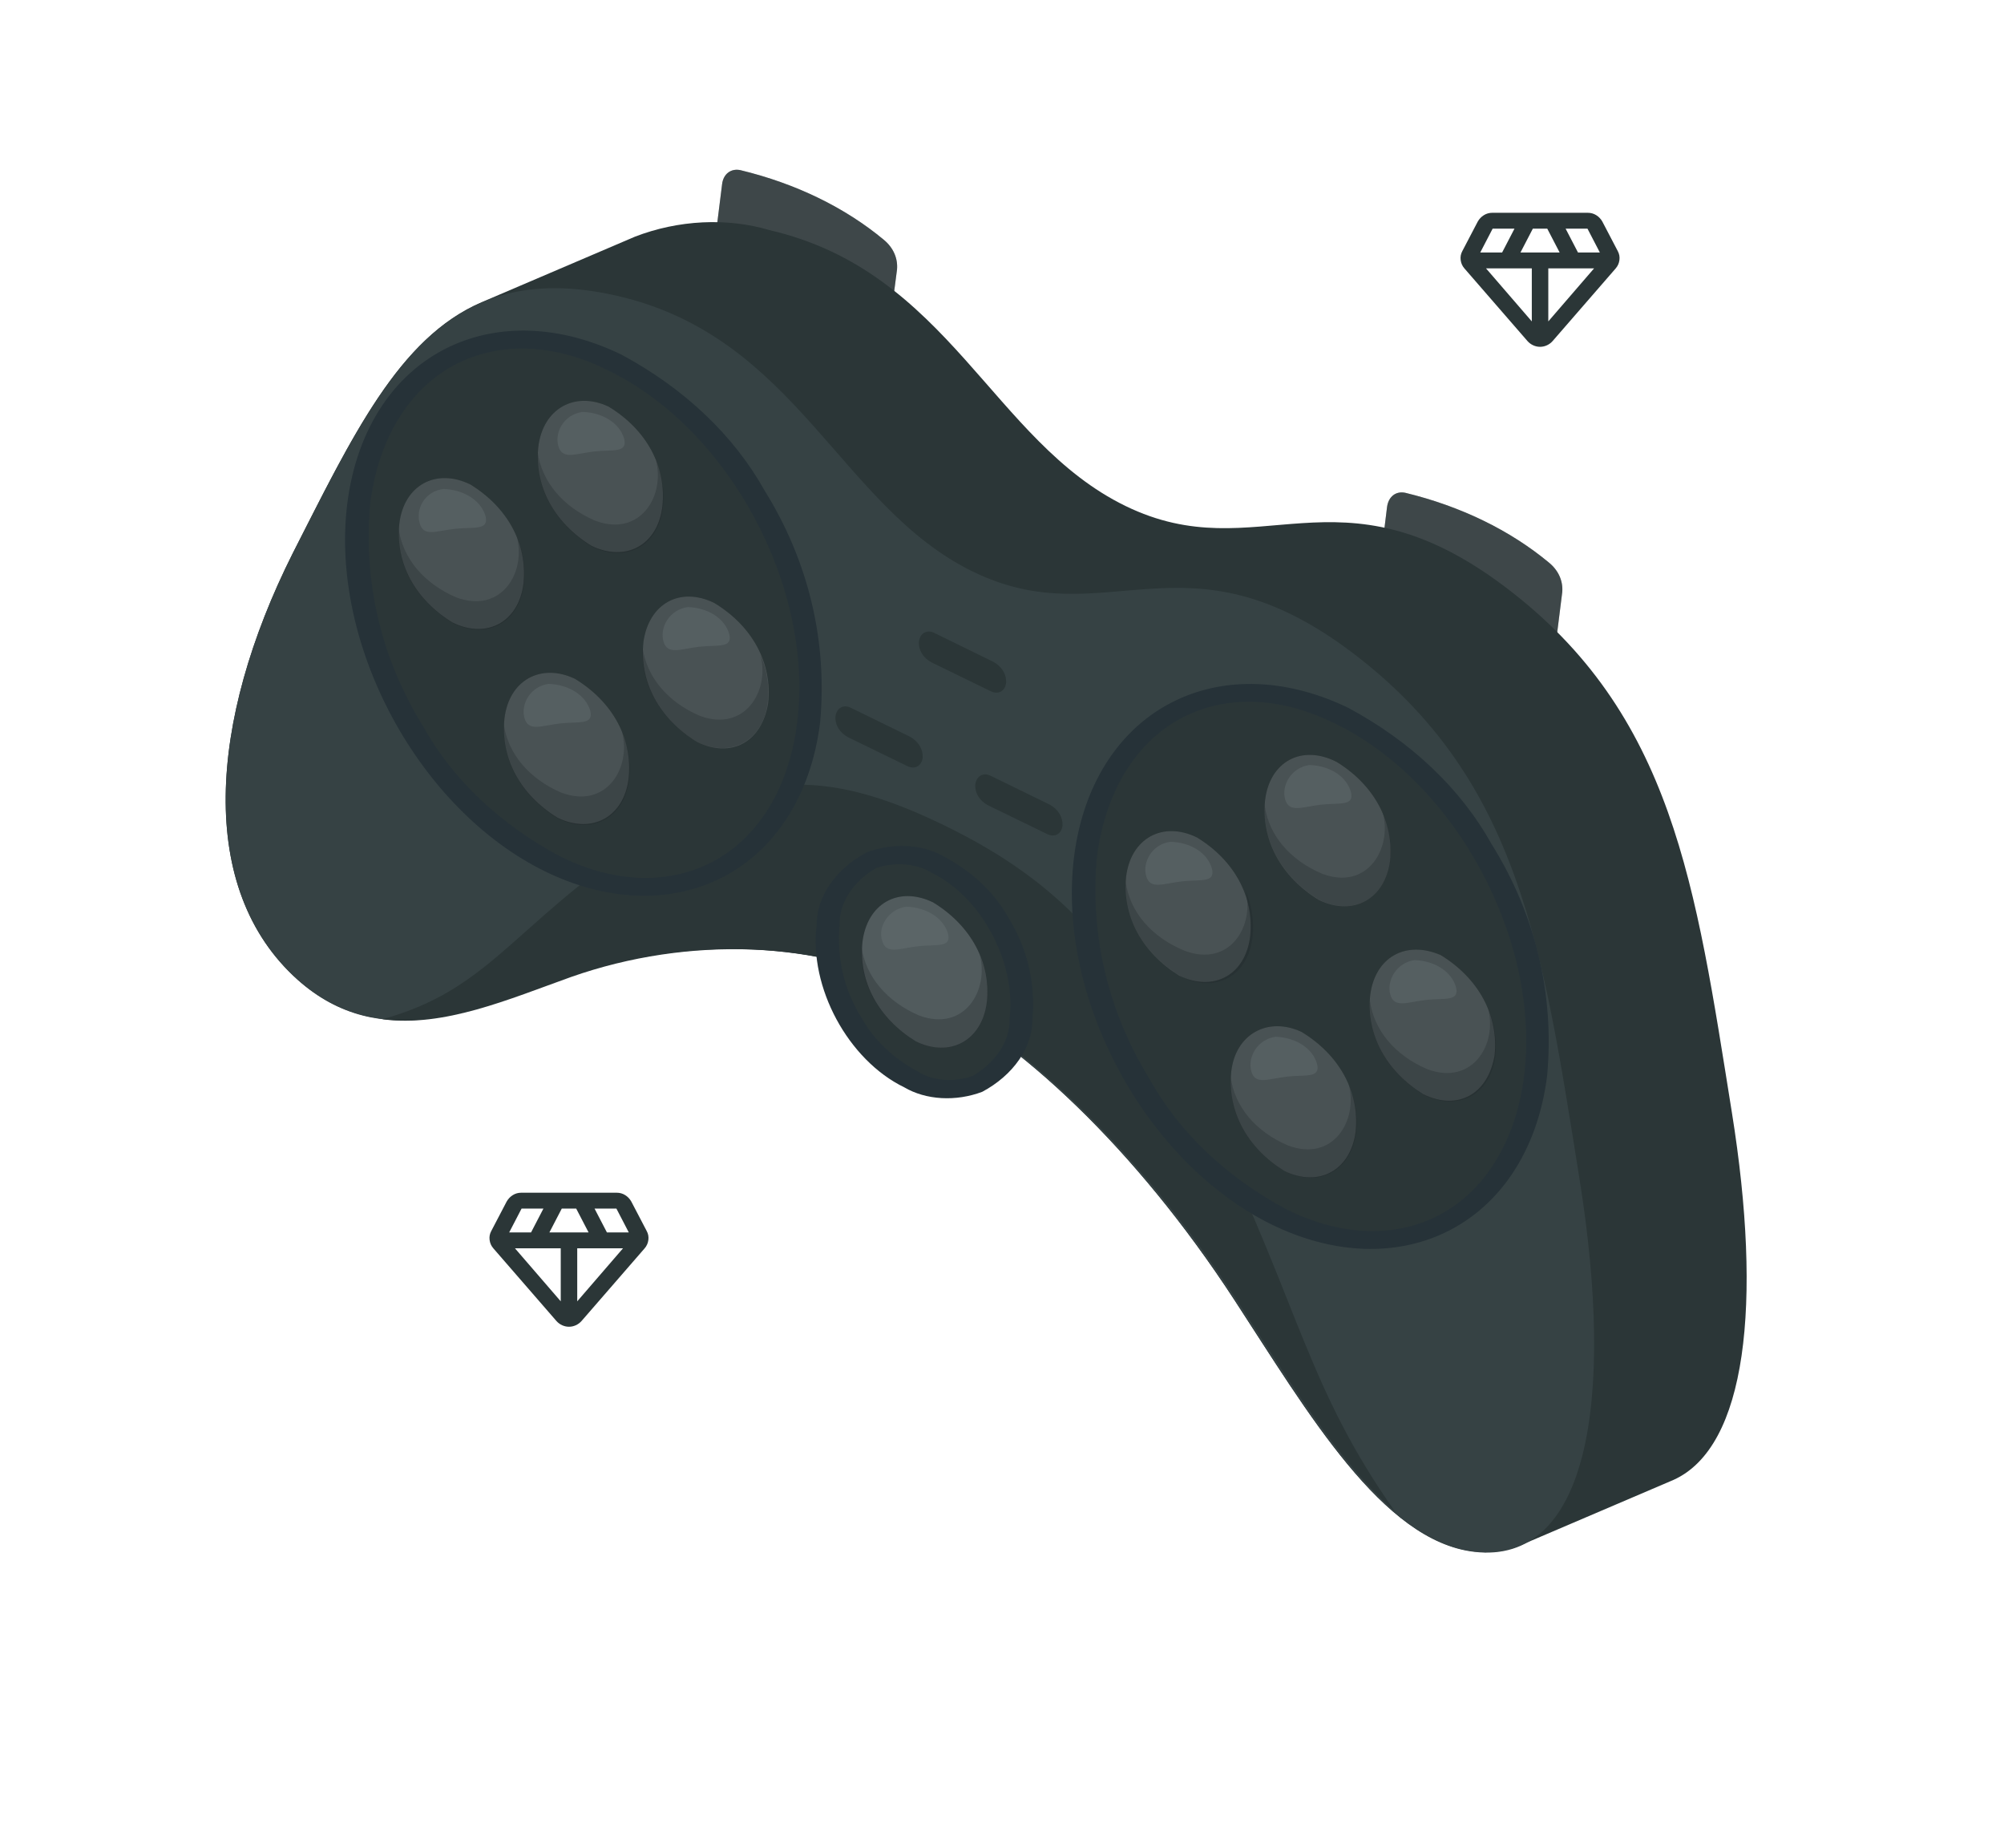<svg width="538" height="496" viewBox="0 0 538 496" fill="none" xmlns="http://www.w3.org/2000/svg">
<path d="M368.456 167.946L415.425 190.787L419.41 158.906C419.645 155.914 418.365 153.08 415.849 151.022C405.377 142.315 392.167 135.893 377.312 132.285C374.791 131.729 372.747 133.256 372.372 136.094L368.456 167.946Z" fill="#1F2728"/>
<path opacity="0.3" d="M368.456 167.946L415.425 190.787L419.41 158.906C419.645 155.914 418.365 153.08 415.849 151.022C405.377 142.315 392.167 135.893 377.312 132.285C374.791 131.729 372.747 133.256 372.372 136.094L368.456 167.946Z" fill="#869496"/>
<path d="M236.708 104L189.865 81.366L193.85 49.485C194.156 46.676 196.269 45.12 198.79 45.675C213.656 49.268 226.87 55.693 237.328 64.412C239.819 66.49 241.073 69.332 240.818 72.326L236.708 104Z" fill="#1F2728"/>
<path opacity="0.3" d="M236.708 104L189.865 81.366L193.85 49.485C194.156 46.676 196.269 45.12 198.79 45.675C213.656 49.268 226.87 55.693 237.328 64.412C239.819 66.49 241.073 69.332 240.818 72.326L236.708 104Z" fill="#869496"/>
<path d="M78.592 148.517C94.542 117.205 107 90.651 129.34 81.104C135.861 78.317 163.334 66.575 170.48 63.521C176.243 61.296 182.422 59.991 188.628 59.688C194.834 59.385 200.933 60.091 206.541 61.761C254.688 72.864 266.418 118.408 302.132 135.804C337.847 153.201 358.952 123.474 404.087 157.551C449.222 191.627 455.157 237.557 464.949 298.627C473.199 350.1 468.836 388.414 449.284 397.227C445.607 398.799 415.22 411.786 408.005 414.869C404.141 416.453 399.827 417.007 395.767 416.442C371.07 413.606 351.127 379.149 331.388 348.916C304.756 308.042 273.253 278.722 246.965 265.919C233.565 259.246 217.974 255.405 201.547 254.73C185.12 254.055 168.355 256.567 152.708 262.047C128.132 270.787 102.336 282.987 79.831 262.885C52.836 238.692 55.926 193.672 78.592 148.517Z" fill="#2B3637"/>
<path d="M78.59 148.518C101.558 103.429 117.348 68.397 165.602 79.389C213.855 90.381 225.478 136.037 261.192 153.433C296.907 170.829 318.012 141.103 363.077 175.209C408.143 209.315 414.218 255.186 424.009 316.255C433.801 377.325 425.795 420.004 395.829 416.547C371.132 413.711 351.189 379.254 331.449 349.021C304.818 308.147 273.314 278.827 247.026 266.024C233.626 259.351 218.035 255.51 201.608 254.835C185.182 254.16 168.416 256.672 152.77 262.152C128.194 270.891 102.397 283.092 79.893 262.99C52.834 238.693 55.925 193.674 78.59 148.518Z" fill="#364244"/>
<path d="M169.923 227.06C200.507 206.477 221.323 205.941 253.257 221.426C285.191 236.911 303.472 256.532 325.667 302.764C349.132 351.523 351.077 372.443 374.445 405.633C359.246 392.533 345.602 369.754 332.094 349.072C305.462 308.198 273.959 278.878 247.671 266.076C234.271 259.403 218.68 255.562 202.253 254.887C185.826 254.212 169.061 256.723 153.415 262.203C136.545 268.237 119.125 275.813 102.654 273.577C130.955 265.792 137.541 248.999 169.923 227.06Z" fill="#2B3637"/>
<path d="M291.431 230.062C286.785 267.189 310.073 310.472 343.5 326.69C376.928 342.908 407.608 325.942 412.223 288.762C416.838 251.583 393.581 208.352 360.223 192.104C326.865 175.856 295.983 192.778 291.431 230.062Z" fill="#2B3637"/>
<path d="M400.415 226.529C392.125 211.688 378.908 199.122 362.022 190.029C346.553 182.531 330.667 181.547 317.347 187.24C301.46 194.03 290.891 209.586 288.342 230.01C283.626 267.887 307.543 312.207 341.632 328.795C357.101 336.293 372.987 337.277 386.307 331.584C402.194 324.794 412.801 309.157 415.35 288.733C417.349 266.839 412.209 245.429 400.415 226.529ZM308.757 289.871C297.488 271.68 292.579 251.102 294.489 230.062C296.815 211.431 306.09 197.342 319.896 191.442C331.135 186.638 344.688 187.378 358.456 194.231C390.919 210.012 413.672 252.413 409.165 288.763C406.839 307.394 397.564 321.482 383.758 327.383C372.519 332.186 359.035 331.417 345.267 324.563C329.205 315.928 316.635 303.983 308.757 289.871Z" fill="#263238"/>
<path d="M250.13 177.823L265.996 185.543C267.987 186.521 269.835 185.535 270.115 183.26C270.167 182.142 269.888 181.054 269.298 180.082C268.708 179.11 267.824 178.28 266.716 177.658L250.819 169.886C248.828 168.908 247.011 169.946 246.7 172.169C246.615 173.303 246.883 174.41 247.48 175.395C248.078 176.38 248.987 177.214 250.13 177.823Z" fill="#2B3637"/>
<path d="M265.265 216.164L281.131 223.884C283.122 224.862 284.97 223.876 285.25 221.601C285.303 220.483 285.023 219.395 284.433 218.423C283.843 217.45 282.96 216.621 281.851 215.999L265.954 208.227C263.963 207.249 262.146 208.286 261.835 210.51C261.75 211.643 262.018 212.751 262.616 213.736C263.213 214.721 264.123 215.554 265.265 216.164Z" fill="#2B3637"/>
<path d="M222.3 248.307C220.342 264.233 230.284 282.781 244.556 289.745C258.828 296.709 272.055 289.423 274.082 273.468C276.11 257.513 266.029 239.024 251.757 232.06C237.485 225.096 224.289 232.434 222.3 248.307Z" fill="#2B3637"/>
<path d="M270.613 246.146C266.937 239.565 261.063 233.999 253.558 229.985C250.713 228.307 247.268 227.31 243.587 227.101C239.906 226.891 236.128 227.476 232.654 228.795C228.544 231.003 225.144 233.966 222.792 237.389C220.44 240.812 219.217 244.576 219.244 248.308C217.147 265.012 227.687 284.545 242.79 291.873C245.638 293.545 249.084 294.538 252.763 294.748C256.442 294.957 260.218 294.375 263.694 293.063C267.816 290.854 271.229 287.888 273.593 284.46C275.958 281.032 277.191 277.261 277.173 273.52C278.046 263.887 275.789 254.467 270.613 246.146ZM231.354 273.31C226.617 265.733 224.564 257.141 225.391 248.359C225.297 245.475 226.149 242.551 227.866 239.863C229.583 237.174 232.108 234.811 235.203 232.996C237.709 232.158 240.39 231.827 242.983 232.036C245.575 232.244 247.991 232.986 249.992 234.187C263.47 240.707 272.876 258.373 271.027 273.469C271.103 276.357 270.232 279.281 268.497 281.966C266.763 284.65 264.221 287.006 261.113 288.81C258.633 289.685 255.959 290.038 253.374 289.832C250.789 289.627 248.388 288.869 246.426 287.641C239.803 284.065 234.616 279.133 231.354 273.31Z" fill="#263238"/>
<path d="M217.048 193.855C212.402 230.982 181.746 248.134 148.294 231.731C114.841 215.327 91.61 172.282 96.256 135.154C100.902 98.026 131.558 80.875 165.048 97.196C198.538 113.518 221.725 156.779 217.048 193.855Z" fill="#2B3637"/>
<path d="M205.302 131.727C197.012 116.885 183.795 104.319 166.909 95.226C151.408 87.677 135.523 86.693 122.203 92.385C106.315 99.175 95.778 114.783 93.229 135.207C88.513 173.084 112.43 217.404 146.519 233.992C161.988 241.49 177.874 242.474 191.194 236.781C207.081 229.991 217.618 214.383 220.167 193.959C222.173 172.063 217.058 150.646 205.302 131.727ZM113.644 195.068C102.375 176.877 97.466 156.299 99.376 135.259C101.702 116.628 110.977 102.539 124.783 96.639C136.022 91.835 149.575 92.575 163.242 99.406C195.806 115.209 218.559 157.61 214.021 193.908C211.726 212.591 202.451 226.679 188.645 232.58C177.406 237.383 163.853 236.644 150.154 229.761C134.092 221.125 121.522 209.18 113.644 195.068Z" fill="#263238"/>
<path d="M243.59 205.634L227.724 197.914C226.581 197.305 225.672 196.472 225.074 195.487C224.477 194.502 224.209 193.394 224.294 192.26C224.605 190.037 226.421 188.999 228.413 189.977L244.31 197.749C245.418 198.371 246.302 199.201 246.892 200.173C247.482 201.145 247.761 202.234 247.709 203.352C247.429 205.627 245.581 206.612 243.59 205.634Z" fill="#2B3637"/>
<path d="M231.519 252.99C231.014 258.177 232.047 263.273 234.537 267.877C237.026 272.48 240.904 276.465 245.866 279.518C255.059 284.016 263.644 279.301 264.921 269.023C265.476 263.778 264.459 258.619 261.952 253.962C259.445 249.304 255.518 245.277 250.487 242.205C241.224 237.738 232.74 242.474 231.519 252.99Z" fill="#1F2728"/>
<path opacity="0.6" d="M231.519 252.99C231.014 258.177 232.047 263.273 234.537 267.877C237.026 272.48 240.904 276.465 245.866 279.518C255.059 284.016 263.644 279.301 264.921 269.023C265.476 263.778 264.459 258.619 261.952 253.962C259.445 249.304 255.518 245.277 250.487 242.205C241.224 237.738 232.74 242.474 231.519 252.99Z" fill="#747E80"/>
<path opacity="0.3" d="M231.291 254.198C231.839 258.099 233.507 261.773 236.175 264.95C238.843 268.127 242.443 270.727 246.712 272.56C258.924 277.139 265.625 265.718 262.993 256.196C264.739 260.266 265.405 264.643 264.953 269.075C263.675 279.354 255.091 284.068 245.897 279.571C241.085 276.65 237.274 272.853 234.747 268.462C232.219 264.071 231.038 259.197 231.291 254.198Z" fill="#1F2728"/>
<path opacity="0.3" d="M236.841 252.544C237.916 256.331 241.467 254.552 246.454 253.988C251.441 253.424 255.5 254.499 254.501 250.549C253.89 248.536 252.496 246.774 250.502 245.492C248.509 244.211 246.009 243.471 243.331 243.369C238.407 244.037 235.591 248.898 236.841 252.544Z" fill="#747E80"/>
<path d="M339.631 214.754C339.076 219.998 340.093 225.157 342.6 229.814C345.107 234.472 349.034 238.499 354.065 241.571C363.328 246.039 371.843 241.354 373.19 231.046C373.695 225.858 372.662 220.762 370.173 216.159C367.683 211.556 363.805 207.57 358.844 204.517C349.461 199.709 340.877 204.423 339.631 214.754Z" fill="#1F2728"/>
<path opacity="0.5" d="M339.631 214.754C339.076 219.998 340.093 225.157 342.6 229.814C345.107 234.472 349.034 238.499 354.065 241.571C363.328 246.039 371.843 241.354 373.19 231.046C373.695 225.858 372.662 220.762 370.173 216.159C367.683 211.556 363.805 207.57 358.844 204.517C349.461 199.709 340.877 204.423 339.631 214.754Z" fill="#747E80"/>
<path opacity="0.3" d="M339.528 216.169C340.038 220.081 341.691 223.766 344.363 226.948C347.034 230.129 350.654 232.722 354.949 234.531C367.092 239.139 373.792 227.718 371.23 218.166C372.986 222.226 373.675 226.591 373.26 231.016C371.913 241.324 363.397 246.009 354.135 241.541C349.322 238.62 345.512 234.824 342.984 230.433C340.456 226.041 339.275 221.167 339.528 216.169Z" fill="#1F2728"/>
<path opacity="0.3" d="M345.008 214.545C346.082 218.332 349.633 216.553 354.62 215.989C359.607 215.425 363.666 216.499 362.668 212.55C362.086 210.531 360.71 208.758 358.726 207.47C356.742 206.181 354.244 205.438 351.567 205.34C346.643 206.008 343.965 210.81 345.008 214.545Z" fill="#747E80"/>
<path d="M367.845 267.167C367.327 272.355 368.346 277.454 370.824 282.063C373.301 286.671 377.169 290.663 382.122 293.725C391.416 298.244 399.553 293.656 401.247 283.2C401.784 277.958 400.758 272.804 398.253 268.149C395.747 263.493 391.83 259.464 386.813 256.382C377.43 252.293 369.123 256.888 367.845 267.167Z" fill="#1F2728"/>
<path opacity="0.5" d="M367.845 267.167C367.327 272.355 368.346 277.454 370.824 282.063C373.301 286.671 377.169 290.663 382.122 293.725C391.416 298.244 399.553 293.656 401.247 283.2C401.784 277.958 400.758 272.804 398.253 268.149C395.747 263.493 391.83 259.464 386.813 256.382C377.43 252.293 369.123 256.888 367.845 267.167Z" fill="#747E80"/>
<path opacity="0.3" d="M367.776 268.633C368.302 272.54 369.962 276.221 372.632 279.4C375.302 282.579 378.913 285.175 383.196 286.995C395.377 291.521 402.109 280.153 399.446 270.578C401.213 274.635 401.903 279.002 401.475 283.428C400.128 293.737 391.645 298.473 382.351 293.954C377.544 291.041 373.739 287.253 371.217 282.87C368.694 278.488 367.518 273.622 367.776 268.633Z" fill="#1F2728"/>
<path opacity="0.3" d="M373.254 267.01C374.366 270.716 377.848 268.966 382.835 268.403C387.822 267.839 391.881 268.913 390.882 264.963C390.301 262.934 388.923 261.152 386.934 259.854C384.945 258.557 382.438 257.806 379.75 257.702C374.858 258.421 372.18 263.224 373.254 267.01Z" fill="#747E80"/>
<path d="M330.536 287.749C330.018 292.937 331.037 298.036 333.515 302.645C335.992 307.253 339.86 311.246 344.813 314.307C354.107 318.827 362.591 314.09 363.938 303.782C364.48 298.538 363.449 293.382 360.93 288.73C358.411 284.077 354.473 280.058 349.434 276.994C340.398 272.756 331.606 277.56 330.536 287.749Z" fill="#1F2728"/>
<path opacity="0.5" d="M330.536 287.749C330.018 292.937 331.037 298.036 333.515 302.645C335.992 307.253 339.86 311.246 344.813 314.307C354.107 318.827 362.591 314.09 363.938 303.782C364.48 298.538 363.449 293.382 360.93 288.73C358.411 284.077 354.473 280.058 349.434 276.994C340.398 272.756 331.606 277.56 330.536 287.749Z" fill="#747E80"/>
<path opacity="0.3" d="M330.401 289.113C330.911 293.025 332.564 296.711 335.235 299.892C337.907 303.073 341.527 305.666 345.821 307.475C357.933 312.031 364.665 300.663 362.071 291.059C363.839 295.115 364.528 299.482 364.101 303.908C362.754 314.217 354.27 318.953 344.976 314.434C340.17 311.521 336.365 307.733 333.842 303.351C331.319 298.968 330.143 294.102 330.401 289.113Z" fill="#1F2728"/>
<path opacity="0.3" d="M335.945 287.593C336.988 291.328 340.539 289.549 345.526 288.985C350.513 288.421 354.572 289.495 353.574 285.545C352.992 283.517 351.615 281.734 349.625 280.437C347.636 279.139 345.13 278.388 342.442 278.284C337.479 279.033 334.871 283.806 335.945 287.593Z" fill="#747E80"/>
<path d="M302.32 235.337C301.802 240.525 302.822 245.624 305.299 250.232C307.777 254.841 311.644 258.833 316.598 261.895C325.86 266.362 334.376 261.678 335.622 251.347C336.17 246.155 335.165 241.048 332.685 236.435C330.206 231.823 326.322 227.834 321.345 224.789C312.151 220.292 303.567 225.006 302.32 235.337Z" fill="#1F2728"/>
<path opacity="0.5" d="M302.32 235.337C301.802 240.525 302.822 245.624 305.299 250.232C307.777 254.841 311.644 258.833 316.598 261.895C325.86 266.362 334.376 261.678 335.622 251.347C336.17 246.155 335.165 241.048 332.685 236.435C330.206 231.823 326.322 227.834 321.345 224.789C312.151 220.292 303.567 225.006 302.32 235.337Z" fill="#747E80"/>
<path opacity="0.3" d="M302.218 236.753C302.761 240.708 304.47 244.428 307.213 247.627C309.956 250.825 313.661 253.417 318.041 255.204C330.254 259.782 336.955 248.361 334.323 238.839C336.083 242.887 336.739 247.251 336.251 251.667C335.005 261.997 326.49 266.682 317.227 262.214C312.321 259.318 308.422 255.522 305.822 251.113C303.223 246.703 301.991 241.794 302.218 236.753Z" fill="#1F2728"/>
<path opacity="0.3" d="M307.698 235.128C308.772 238.915 312.323 237.136 317.31 236.572C322.297 236.009 326.356 237.083 325.358 233.133C324.786 231.102 323.405 229.321 321.404 228.035C319.403 226.749 316.881 226.021 314.188 225.953C309.402 226.562 306.624 231.342 307.698 235.128Z" fill="#747E80"/>
<path d="M144.518 119.95C143.982 125.14 144.993 130.244 147.472 134.855C149.951 139.466 153.828 143.456 158.796 146.508C168.058 150.975 176.574 146.291 177.82 135.96C178.393 130.713 177.384 125.55 174.876 120.89C172.368 116.23 168.43 112.205 163.385 109.143C154.349 104.905 145.764 109.619 144.518 119.95Z" fill="#1F2728"/>
<path opacity="0.5" d="M144.518 119.95C143.982 125.14 144.993 130.244 147.472 134.855C149.951 139.466 153.828 143.456 158.796 146.508C168.058 150.975 176.574 146.291 177.82 135.96C178.393 130.713 177.384 125.55 174.876 120.89C172.368 116.23 168.43 112.205 163.385 109.143C154.349 104.905 145.764 109.619 144.518 119.95Z" fill="#747E80"/>
<path opacity="0.3" d="M144.346 121.395C144.893 125.295 146.562 128.969 149.23 132.146C151.898 135.323 155.498 137.923 159.766 139.757C171.979 144.335 178.679 132.914 176.047 123.392C177.808 127.44 178.464 131.804 177.976 136.22C176.73 146.55 168.214 151.235 158.952 146.767C154.152 143.837 150.35 140.039 147.823 135.649C145.297 131.26 144.109 126.39 144.346 121.395Z" fill="#1F2728"/>
<path opacity="0.3" d="M149.895 119.742C150.969 123.529 154.521 121.75 159.508 121.186C164.495 120.622 168.554 121.697 167.555 117.747C166.963 115.725 165.575 113.954 163.578 112.67C161.581 111.386 159.071 110.652 156.385 110.567C151.461 111.235 148.821 115.956 149.895 119.742Z" fill="#747E80"/>
<path d="M172.731 172.361C172.177 177.605 173.194 182.764 175.701 187.422C178.208 192.079 182.135 196.106 187.166 199.178C196.429 203.646 204.597 199.11 206.222 188.683C206.795 183.435 205.786 178.272 203.278 173.612C200.769 168.952 196.832 164.927 191.787 161.865C182.562 157.316 174.148 162.023 172.731 172.361Z" fill="#1F2728"/>
<path opacity="0.5" d="M172.731 172.361C172.177 177.605 173.194 182.764 175.701 187.422C178.208 192.079 182.135 196.106 187.166 199.178C196.429 203.646 204.597 199.11 206.222 188.683C206.795 183.435 205.786 178.272 203.278 173.612C200.769 168.952 196.832 164.927 191.787 161.865C182.562 157.316 174.148 162.023 172.731 172.361Z" fill="#747E80"/>
<path opacity="0.3" d="M172.499 173.703C173.011 177.621 174.661 181.314 177.324 184.508C179.987 187.701 183.596 190.312 187.881 192.146C200.062 196.673 206.763 185.252 204.131 175.73C205.911 179.791 206.578 184.174 206.091 188.609C204.813 198.888 196.298 203.572 187.035 199.105C182.231 196.175 178.431 192.372 175.915 187.976C173.4 183.579 172.232 178.702 172.499 173.703Z" fill="#1F2728"/>
<path opacity="0.3" d="M178.109 172.154C179.183 175.941 182.734 174.162 187.721 173.598C192.709 173.034 196.767 174.108 195.769 170.158C195.187 168.14 193.812 166.367 191.828 165.078C189.844 163.79 187.346 163.047 184.669 162.949C179.675 163.646 177.066 168.419 178.109 172.154Z" fill="#747E80"/>
<path d="M135.423 192.945C134.886 198.136 135.897 203.239 138.376 207.85C140.855 212.461 144.732 216.451 149.7 219.503C158.962 223.971 167.478 219.286 168.755 209.008C169.328 203.76 168.32 198.597 165.811 193.937C163.303 189.277 159.366 185.252 154.321 182.19C145.253 177.9 136.606 182.511 135.423 192.945Z" fill="#1F2728"/>
<path opacity="0.5" d="M135.423 192.945C134.886 198.136 135.897 203.239 138.376 207.85C140.855 212.461 144.732 216.451 149.7 219.503C158.962 223.971 167.478 219.286 168.755 209.008C169.328 203.76 168.32 198.597 165.811 193.937C163.303 189.277 159.366 185.252 154.321 182.19C145.253 177.9 136.606 182.511 135.423 192.945Z" fill="#747E80"/>
<path opacity="0.3" d="M135.249 194.39C135.797 198.291 137.466 201.964 140.134 205.141C142.802 208.318 146.402 210.919 150.67 212.752C162.883 217.33 169.583 205.91 166.951 196.387C168.732 200.449 169.399 204.831 168.911 209.267C167.634 219.546 159.118 224.23 149.856 219.763C145.056 216.832 141.254 213.034 138.728 208.645C136.201 204.255 135.012 199.386 135.249 194.39Z" fill="#1F2728"/>
<path opacity="0.3" d="M140.8 192.738C141.874 196.525 145.425 194.746 150.412 194.182C155.399 193.618 159.458 194.692 158.46 190.743C157.848 188.73 156.454 186.968 154.46 185.686C152.467 184.405 149.967 183.665 147.29 183.563C142.366 184.231 139.757 189.003 140.8 192.738Z" fill="#747E80"/>
<path d="M107.208 140.533C106.659 145.725 107.665 150.833 110.144 155.445C112.624 160.057 116.508 164.046 121.485 167.091C130.71 171.64 139.294 166.926 140.54 156.595C141.077 151.405 140.066 146.301 137.587 141.69C135.108 137.079 131.231 133.089 126.263 130.037C117.07 125.54 108.454 130.202 107.208 140.533Z" fill="#1F2728"/>
<path opacity="0.5" d="M107.208 140.533C106.659 145.725 107.665 150.833 110.144 155.445C112.624 160.057 116.508 164.046 121.485 167.091C130.71 171.64 139.294 166.926 140.54 156.595C141.077 151.405 140.066 146.301 137.587 141.69C135.108 137.079 131.231 133.089 126.263 130.037C117.07 125.54 108.454 130.202 107.208 140.533Z" fill="#747E80"/>
<path opacity="0.3" d="M107.035 141.978C107.582 145.879 109.251 149.552 111.919 152.729C114.587 155.906 118.187 158.507 122.455 160.34C134.668 164.919 141.369 153.498 138.705 143.924C140.486 147.985 141.153 152.368 140.665 156.803C139.419 167.134 130.835 171.848 121.61 167.299C116.804 164.386 112.999 160.598 110.476 156.216C107.953 151.833 106.777 146.967 107.035 141.978Z" fill="#1F2728"/>
<path opacity="0.3" d="M112.679 140.481C113.754 144.268 117.273 142.437 122.292 141.925C127.31 141.413 131.338 142.435 130.339 138.485C129.728 136.463 128.332 134.691 126.333 133.4C124.334 132.11 121.826 131.362 119.138 131.254C114.119 131.766 111.511 136.539 112.679 140.481Z" fill="#747E80"/>
<path d="M152.752 356.122C152.124 356.122 151.517 355.989 150.925 355.722C150.334 355.454 149.818 355.073 149.376 354.577L132.437 335.069C131.882 334.43 131.55 333.684 131.441 332.831C131.329 331.978 131.477 331.178 131.882 330.432L136.034 322.491C136.441 321.78 136.986 321.212 137.668 320.785C138.352 320.359 139.116 320.146 139.963 320.146H165.538C166.386 320.146 167.152 320.359 167.836 320.785C168.519 321.212 169.064 321.78 169.467 322.491L173.619 330.432C174.026 331.178 174.173 331.978 174.062 332.831C173.951 333.684 173.619 334.43 173.066 335.069L156.127 354.577C155.683 355.074 155.167 355.457 154.577 355.724C153.986 355.991 153.377 356.124 152.751 356.122H152.752ZM147.493 330.805H158.012L154.69 324.41H150.814L147.493 330.805ZM150.539 349.3V335.069H138.249L150.539 349.3ZM154.966 349.3L167.255 335.069H154.966V349.3ZM162.937 330.805H168.806L165.485 324.41H159.616L162.937 330.805ZM136.698 330.805H142.567L145.889 324.41H140.02L136.698 330.805Z" fill="#2B3637"/>
<path d="M413.447 93.092C412.819 93.092 412.212 92.958 411.62 92.691C411.029 92.424 410.513 92.042 410.071 91.546L393.132 72.039C392.577 71.399 392.245 70.653 392.135 69.8C392.024 68.948 392.172 68.148 392.577 67.402L396.729 59.46C397.136 58.75 397.681 58.181 398.363 57.755C399.047 57.328 399.811 57.115 400.658 57.115H426.233C427.081 57.115 427.847 57.328 428.531 57.755C429.214 58.181 429.758 58.75 430.162 59.46L434.314 67.402C434.72 68.148 434.868 68.948 434.757 69.8C434.646 70.653 434.314 71.399 433.761 72.039L416.822 91.546C416.378 92.044 415.862 92.426 415.272 92.693C414.681 92.96 414.071 93.093 413.445 93.092H413.447ZM408.188 67.775H418.706L415.385 61.379H411.509L408.188 67.775ZM411.233 86.27V72.039H398.944L411.233 86.27ZM415.661 86.27L427.95 72.039H415.661V86.27ZM423.632 67.775H429.501L426.18 61.379H420.311L423.632 67.775ZM397.393 67.775H403.262L406.583 61.379H400.715L397.393 67.775Z" fill="#2B3637"/>
</svg>
